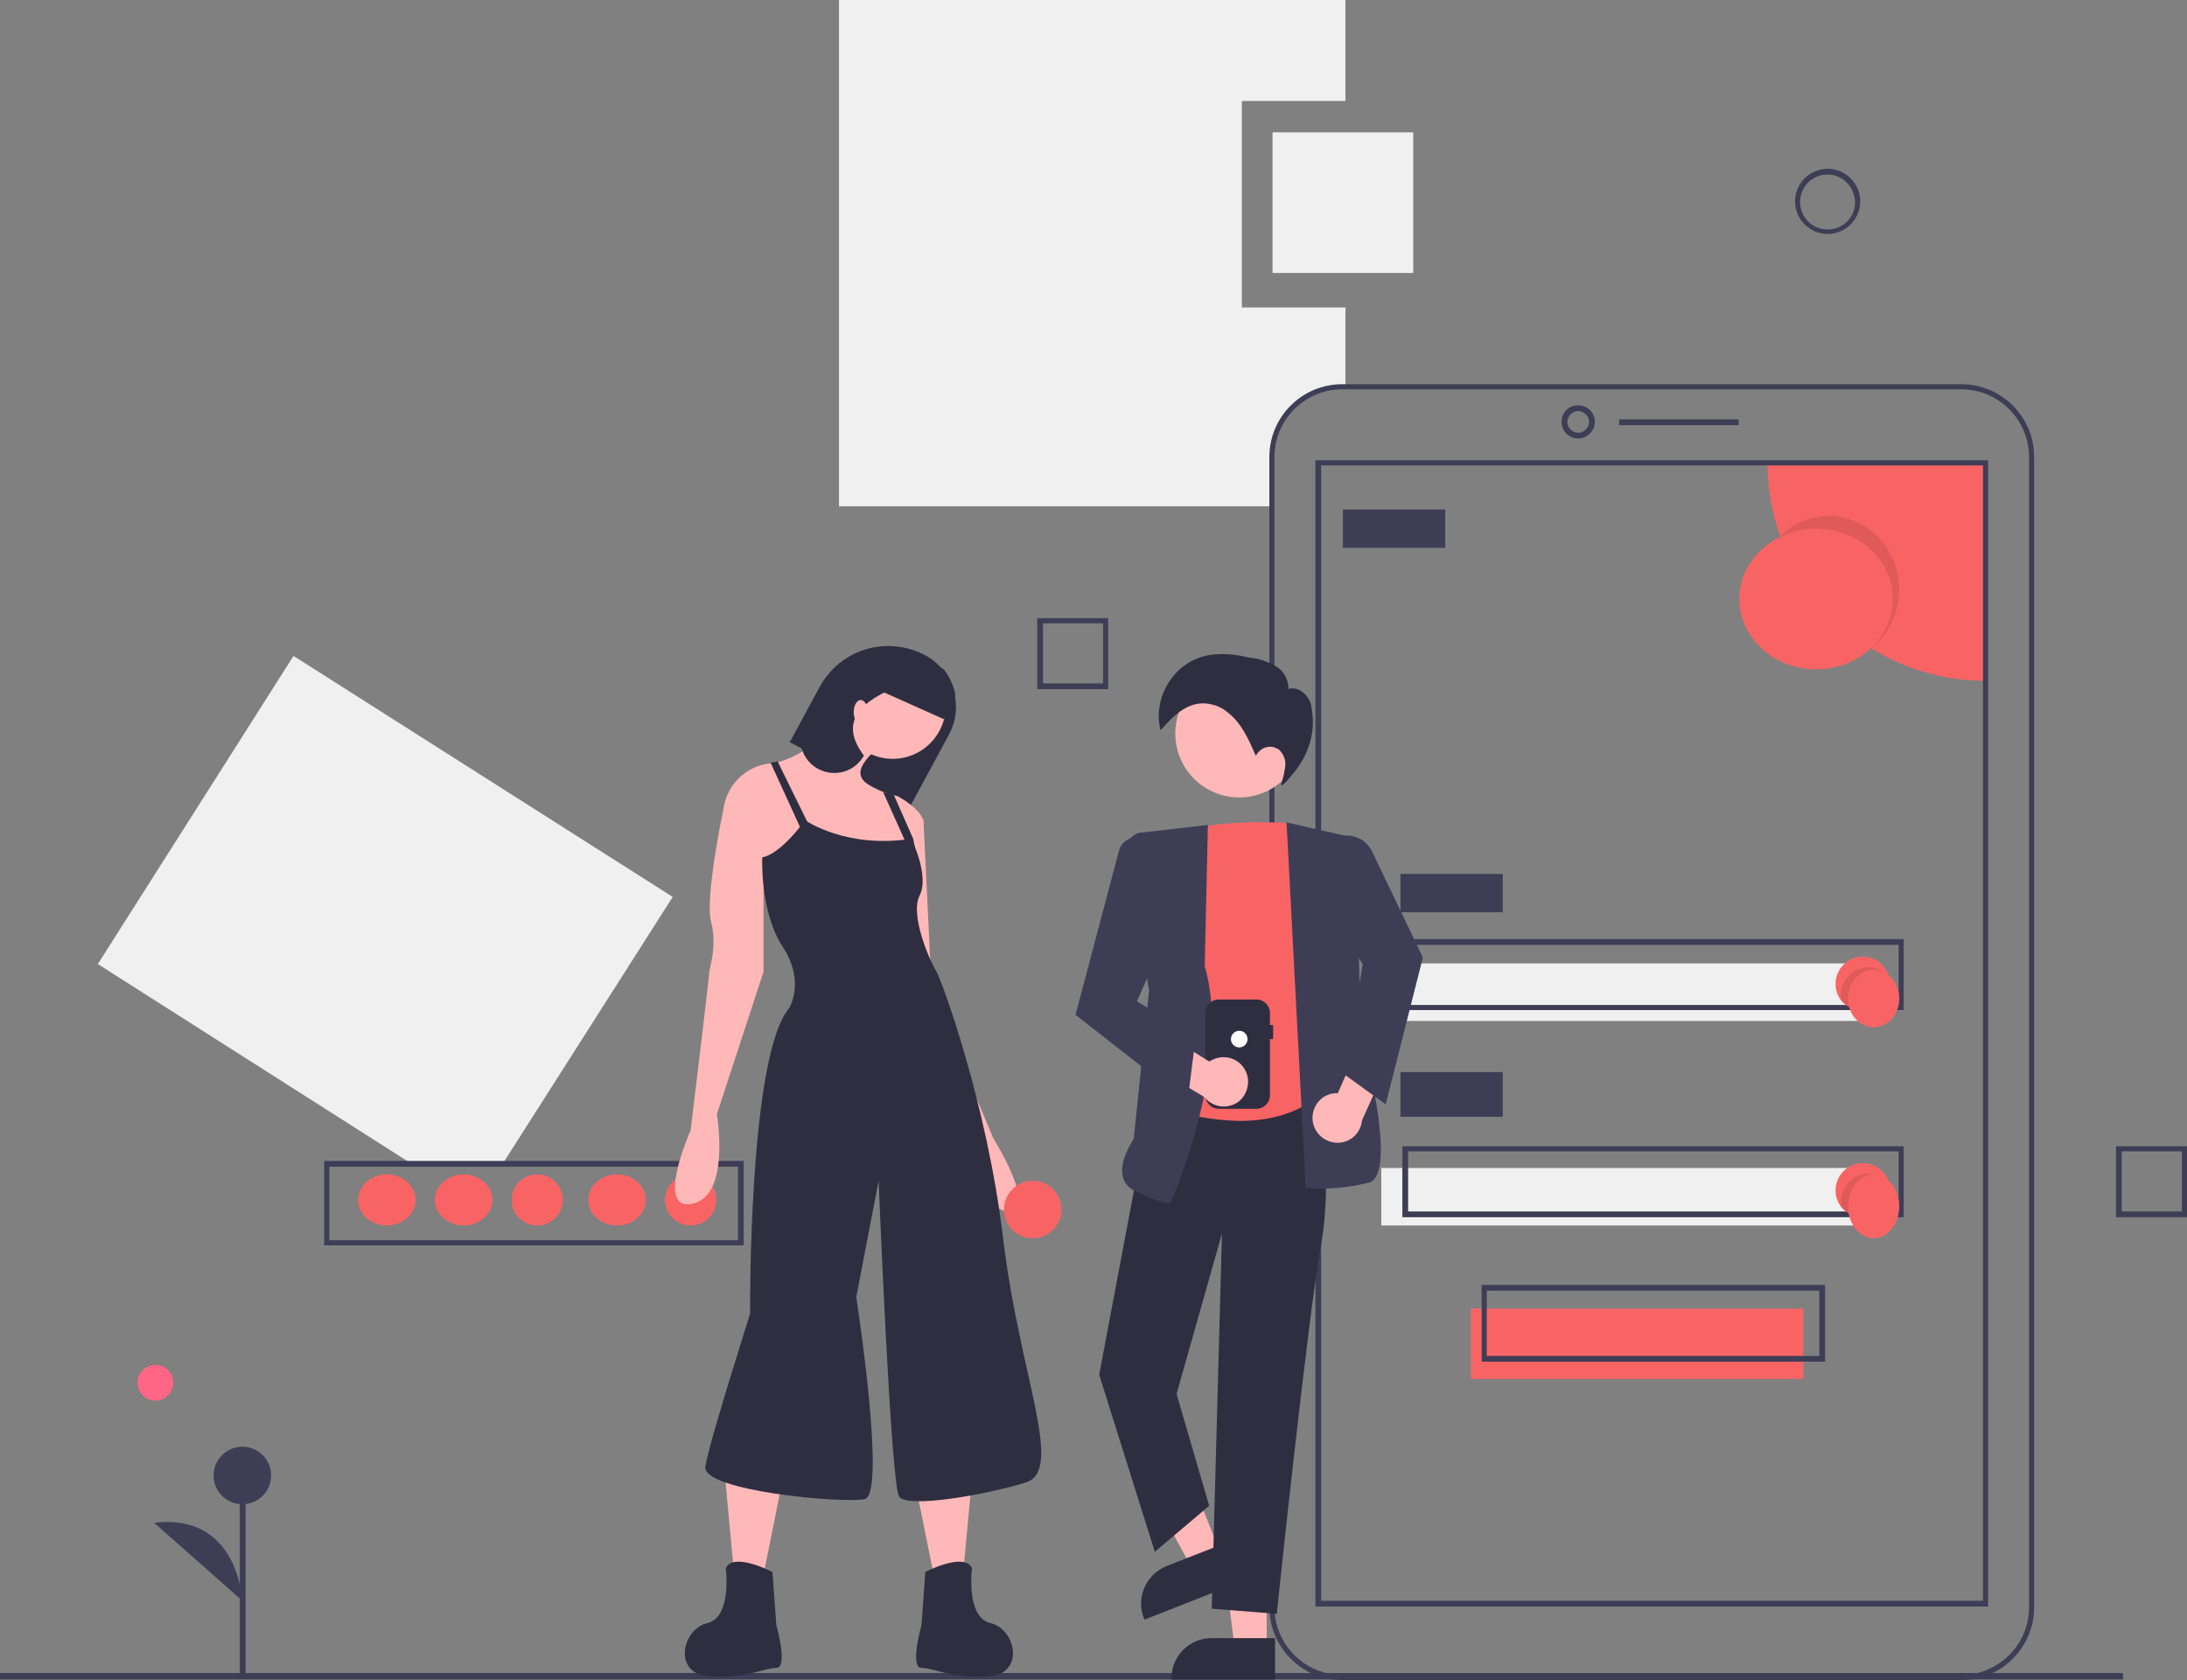 <?xml version="1.0" encoding="utf-8"?>
<!-- Generator: Adobe Illustrator 25.0.1, SVG Export Plug-In . SVG Version: 6.00 Build 0)  -->
<svg version="1.1" id="Camada_1" xmlns="http://www.w3.org/2000/svg" xmlns:xlink="http://www.w3.org/1999/xlink" x="0px" y="0px"
	 viewBox="0 0 342 262.8" style="enable-background:new 0 0 342 262.8;" xml:space="preserve">
<rect x="0" y="0" width="342" height="262.8" fill="#808080" stroke="none"/>
<style type="text/css">
	.st0{fill:#F0F0F0;}
	.st1{fill:#3F3D56;}
	.st2{fill:#F86464;}
	.st3{opacity:0.1;enable-background:new    ;}
	.st4{fill:#2F2E41;}
	.st5{fill:#FFB8B8;}
	.st6{fill:#FF6584;}
	.st7{fill:#FFFFFF;}
</style>
<g id="Grupo_2059" transform="translate(-16 -183.218)">
	<g id="Illustration" transform="translate(16 183.218)">
		<path id="Caminho_609" class="st0" d="M78.7,181.9l26.5-41.6l-59.3-37.7l-30.6,48.2l49,31.2H78.7z"/>
		<path id="Caminho_610" class="st1" d="M116.3,194.8H50.7v-13.2h65.6V194.8z M51.5,194h63.9v-11.5H51.5V194z"/>
		<circle id="Elipse_83" class="st2" cx="108" cy="187.7" r="4"/>
		<ellipse id="Elipse_84" class="st2" cx="96.5" cy="187.7" rx="4.5" ry="4"/>
		<circle id="Elipse_85" class="st2" cx="84" cy="187.7" r="4"/>
		<ellipse id="Elipse_86" class="st2" cx="72.5" cy="187.7" rx="4.5" ry="4"/>
		<ellipse id="Elipse_87" class="st2" cx="60.5" cy="187.7" rx="4.5" ry="4"/>
		<path id="Caminho_611" class="st0" d="M194.2,48.1V15.8h16.2V0h-79.2v79.2h67.7v-7.7c0-6.1,4.9-11,11-11l0,0h0.5V48.1H194.2z"/>
		<rect id="Retângulo_437" x="230" y="204.7" class="st2" width="52" height="11"/>
		<rect id="Retângulo_438" x="216" y="150.7" class="st0" width="77" height="9"/>
		<rect id="Retângulo_439" y="261.7" class="st1" width="332" height="1"/>
		<path id="Caminho_612" class="st1" d="M306.7,262.8h-96.8c-6.3,0-11.4-5.1-11.4-11.4V71.5c0-6.3,5.1-11.4,11.4-11.4h96.8
			c6.3,0,11.4,5.1,11.4,11.4v179.9C318.1,257.7,313,262.8,306.7,262.8L306.7,262.8z M209.9,60.9c-5.8,0-10.6,4.7-10.6,10.6v179.9
			c0,5.8,4.7,10.6,10.6,10.6h96.8c5.8,0,10.6-4.7,10.6-10.6V71.5c0-5.8-4.7-10.6-10.6-10.6L209.9,60.9z"/>
		<path id="Caminho_613" class="st1" d="M246.8,68.6c-1.4,0-2.6-1.1-2.6-2.6s1.1-2.6,2.6-2.6c1.4,0,2.6,1.1,2.6,2.6l0,0
			C249.4,67.4,248.2,68.6,246.8,68.6z M246.8,64.3c-0.9,0-1.7,0.8-1.7,1.7c0,0.9,0.8,1.7,1.7,1.7c0.9,0,1.7-0.8,1.7-1.7
			S247.7,64.3,246.8,64.3L246.8,64.3z"/>
		<rect id="Retângulo_440" x="253.2" y="65.6" class="st1" width="18.7" height="0.9"/>
		<path id="Caminho_614" class="st2" d="M310.5,72.4v34.1c-18.8,0-34.1-15.3-34.1-34.1H310.5z"/>
		<path id="Caminho_615" class="st1" d="M310.9,251.3H205.7V72h105.2V251.3z M206.6,250.4h103.5V72.8H206.6L206.6,250.4z"/>
		<ellipse id="Elipse_88" class="st3" cx="286" cy="92.2" rx="11" ry="11.5"/>
		<ellipse id="Elipse_89" class="st2" cx="284" cy="93.7" rx="12" ry="11"/>
		<rect id="Retângulo_441" x="210" y="79.7" class="st1" width="16" height="6"/>
		<rect id="Retângulo_442" x="219" y="136.7" class="st1" width="16" height="6"/>
		<path id="Caminho_616" class="st1" d="M297.7,158h-78.4v-11.1h78.4L297.7,158z M220.2,157.2h76.7v-9.4h-76.7L220.2,157.2z"/>
		<rect id="Retângulo_443" x="216" y="182.7" class="st0" width="77" height="9"/>
		<rect id="Retângulo_444" x="219" y="167.7" class="st1" width="16" height="7"/>
		<path id="Caminho_617" class="st1" d="M297.7,190.4h-78.4v-11.1h78.4L297.7,190.4z M220.2,189.5h76.7v-9.4h-76.7L220.2,189.5z"/>
		<path id="Caminho_618" class="st1" d="M285.4,213h-53.7V201h53.7V213z M232.5,212.1h52v-10.2h-52V212.1z"/>
		<path id="Caminho_619" class="st2" d="M295.6,153.8c0,2.4-1.9,4.3-4.3,4.3c-1.3,0-2.5-0.6-3.3-1.5l0,0c-1.5-1.8-1.2-4.5,0.6-6
			c1.8-1.5,4.5-1.2,6,0.6c0.4,0.5,0.7,1.1,0.9,1.7l0,0l0,0C295.5,153.1,295.6,153.4,295.6,153.8z"/>
		<path id="Caminho_620" class="st3" d="M295.6,153.8c0,2.4-1.9,4.3-4.3,4.3c-1.3,0-2.5-0.6-3.3-1.5l0,0c-0.1-0.3-0.1-0.7-0.1-1
			c0-2.4,1.9-4.3,4.3-4.3c1.3,0,2.5,0.6,3.3,1.5l0,0l0,0C295.5,153.1,295.6,153.4,295.6,153.8z"/>
		<ellipse id="Elipse_90" class="st2" cx="293" cy="156.2" rx="4" ry="4.5"/>
		<path id="Caminho_621" class="st2" d="M295.6,186.1c0,2.4-1.9,4.3-4.3,4.3c-1.3,0-2.5-0.6-3.3-1.5l0,0c-1.5-1.8-1.2-4.5,0.6-6
			c1.8-1.5,4.5-1.2,6,0.6c0.4,0.5,0.7,1.1,0.9,1.7l0,0l0,0C295.5,185.4,295.6,185.8,295.6,186.1L295.6,186.1z"/>
		<path id="Caminho_622" class="st3" d="M295.6,186.1c0,2.4-1.9,4.3-4.3,4.3c-1.3,0-2.5-0.6-3.3-1.5l0,0c-0.1-0.3-0.1-0.7-0.1-1
			c0-2.4,1.9-4.3,4.3-4.3c1.3,0,2.5,0.6,3.3,1.5l0,0l0,0C295.5,185.4,295.6,185.8,295.6,186.1z"/>
		<ellipse id="Elipse_91" class="st2" cx="293" cy="188.7" rx="4" ry="5"/>
		<rect id="Retângulo_445" x="199" y="20.7" class="st0" width="22" height="22"/>
		<path id="Caminho_623" class="st1" d="M285.8,36.6c-2.8,0-5.1-2.3-5.1-5.1s2.3-5.1,5.1-5.1c2.8,0,5.1,2.3,5.1,5.1
			C290.9,34.3,288.6,36.6,285.8,36.6L285.8,36.6z M285.8,27.3c-2.4,0-4.3,1.9-4.3,4.3s1.9,4.3,4.3,4.3s4.3-1.9,4.3-4.3c0,0,0,0,0,0
			C290,29.2,288.1,27.3,285.8,27.3z"/>
		<path id="Caminho_624" class="st1" d="M173.3,107.8h-11.1V96.7h11.1V107.8z M163.1,106.9h9.4v-9.4h-9.4V106.9z"/>
		<path id="Caminho_625" class="st1" d="M342,190.4h-11.1v-11.1H342V190.4z M331.8,189.5h9.4v-9.4h-9.4V189.5z"/>
		<path id="Caminho_626" class="st4" d="M123.5,116.1l1.9,1l6.5,3.5l10.4,5.6l6.1-11.3c2.4-4.5,0.7-10-3.7-12.4c0,0,0,0,0,0
			c-4.7-2.5-10.4-1.7-14.2,1.9l0,0c-0.9,0.9-1.7,1.9-2.3,3L123.5,116.1z"/>
		<path id="Caminho_627" class="st5" d="M152,231.2l-1.3,14l-4.8,0.6l-3.2-15.9L152,231.2z"/>
		<path id="Caminho_628" class="st4" d="M144.7,245.9c0,0,6.1-3.2,7.3-0.6c0,0-1,7.7,2.9,8.6s5.4,7.7,0,8.3s-8.9-1.3-10.8-1.3
			s0-6.7,0-6.7L144.7,245.9z"/>
		<path id="Caminho_629" class="st5" d="M113.4,231.2l1.3,14l4.8,0.6l3.2-15.9L113.4,231.2z"/>
		<path id="Caminho_630" class="st4" d="M120.8,245.9c0,0-6.1-3.2-7.3-0.6c0,0,1,7.7-2.9,8.6s-5.4,7.7,0,8.3s8.9-1.3,10.8-1.3
			s0-6.7,0-6.7L120.8,245.9z"/>
		<circle id="Elipse_92" class="st5" cx="139.6" cy="110.4" r="8.3"/>
		<path id="Caminho_631" class="st5" d="M113.1,126.7l6.7,10.5l8-0.6l13.1,1c0,0,1.2-2.5,2.2-4.9c0.6-1.2,1-2.5,1.3-3.7
			c0.3-2.2-4.1-4.5-4.1-4.5s-0.2,0-0.5-0.1c-0.4-0.1-1-0.2-1.6-0.5c-1.5-0.5-3.3-1.4-3.6-2.6c-0.6-2.2,4.1-5.4,4.1-5.4l-5.7-5.4
			c0,0-5.1,7.1-11.3,8.7c-0.4,0.1-0.7,0.2-1.1,0.2l-0.1,0C116.6,119.8,113.6,122.8,113.1,126.7z"/>
		<path id="Caminho_632" class="st5" d="M116.6,123.8l-3.5,2.9c0,0-2.9,13.7-1.9,17.5s-0.3,7.3-0.3,8s-2.9,24.6-2.9,24.6
			s-5.7,12.8,0.3,11.5s3.8-14,3.8-14l7.3-22.3V133L116.6,123.8z"/>
		<path id="Caminho_633" class="st5" d="M141.8,126.3l2.6,1.9l1.3,26.8l9.6,23c0,0,7,11.2,2.6,11.5s-7.3-11.5-7.3-11.5l-8.6-22
			l-1.3-21.4L141.8,126.3z"/>
		<path id="Caminho_634" class="st4" d="M125.9,128.3c0,0,6.4,4.5,16.6,2.9c0,0,2.9,5.7,1.3,8.9s1.9,10.8,2.6,11.8s8,20.7,10.5,42.1
			c2.6,21.4,9.6,36,3.5,37.9s-18.5,4.1-19.8,2.2s-3.2-49.4-3.2-49.4l-3.5,18.2c0,0,4.8,30.9,1.3,31.6s-25.5-1.3-24.9-5.1
			s7-23.9,7-23.9s-0.3-40.2,6.1-47.8c0,0,2.6-4.1-1-9.6s-3.2-14-3.2-14S121.7,134,125.9,128.3z"/>
		<path id="Caminho_635" class="st4" d="M120.5,119.3l5.4,11.8l1.3-0.6l-5.6-11.4L120.5,119.3z"/>
		<path id="Caminho_636" class="st4" d="M138.1,123.9l4,8.9l1-0.1l-0.3-1.5l-3-6.8C139.3,124.2,138.7,124.1,138.1,123.9z"/>
		<path id="Caminho_637" class="st4" d="M125.4,117.2c0.9,2.8,3.8,4.3,6.6,3.5c1.3-0.4,2.4-1.3,3.1-2.5c-4-5.3-0.6-8.6,6-11.1
			c1-1.9,0.8-4.2-0.6-5.8c-3.7-0.5-7.3,0.7-10,3.3l0,0l-4.7,8.6C125.1,114.3,125,115.8,125.4,117.2L125.4,117.2z"/>
		<ellipse id="Elipse_93" class="st5" cx="134.6" cy="111.4" rx="1.1" ry="1.9"/>
		<path id="Caminho_638" class="st4" d="M138,108.2l9.6,4.3l1.8-3.9c-0.3-1.4-0.9-2.7-1.8-3.9l-6.6-3L138,108.2z"/>
		<circle id="Elipse_94" class="st2" cx="161.5" cy="189.2" r="4.5"/>
		<circle id="Elipse_95" class="st6" cx="24.3" cy="216.3" r="2.8"/>
		<rect id="Retângulo_446" x="37.5" y="230.8" class="st1" width="0.9" height="31.7"/>
		<circle id="Elipse_96" class="st1" cx="37.9" cy="230.8" r="4.5"/>
		<path id="Caminho_639" class="st1" d="M37.9,250.4c0,0-0.6-13.8-13.8-12.2"/>
		<g id="Man_illustration" transform="translate(-416.309 -96.56)">
			<path id="Caminho_1599" class="st5" d="M614.4,354.5h-5l-2.4-19.3h7.4L614.4,354.5z"/>
			<path id="Caminho_1600" class="st4" d="M615.7,359.3h-16.2v-0.2c0-3.5,2.8-6.3,6.3-6.3h9.9V359.3z"/>
			<path id="Caminho_1601" class="st5" d="M607.3,339.9l-4.7,1.8l-9.3-17.1l6.9-2.7L607.3,339.9z"/>
			<path id="Caminho_1602" class="st4" d="M610.3,344l-15,5.9l-0.1-0.2c-1.3-3.2,0.3-6.9,3.6-8.2c0,0,0,0,0,0l0,0l9.2-3.6L610.3,344
				z"/>
			<path id="Caminho_1603" class="st4" d="M605.8,348.2l1.6-58.7l-7.1,25.1l5.1,17.5l-8.5,7.2l-8.7-27.7l0,0l8.6-45.6l25.5-1.2
				l0.2,0l0,0.2c0,0.2,2.4,15.3,0.4,26.2c-2,10.9-6.9,57.2-6.9,57.6l0,0.2L605.8,348.2z"/>
			<path id="Caminho_1604" class="st2" d="M598.2,269.7l-0.1-0.1l4.7-43.4l0.1,0c4.8-1.2,11.3-1.1,14.7-0.9c1.1,0.1,2,0.9,2.1,1.9
				l5.7,37.5l0,0.1c-3.9,5.6-9.9,7.1-15.3,7.1C606,271.8,602,271.1,598.2,269.7z"/>
			<path id="Caminho_1605" class="st1" d="M620.7,282.4l-0.2,0l-3-57.2l9.2,2.1c2.1,0.5,3.5,2.5,3.2,4.6l-1.2,9.5l0.4,16.7
				c0.3,1,4.9,18.1,2.4,22.5c-0.3,0.5-0.7,0.9-1.3,1c-2.5,0.6-5,0.9-7.6,0.9C621.5,282.4,620.7,282.4,620.7,282.4z"/>
			<path id="Caminho_1606" class="st1" d="M593.7,282.8c-0.9-0.4-1.6-1.2-1.8-2.2c-0.6-2.4,1.4-5.4,1.7-5.9l2.4-23.2l-3.6-21.5
				c-0.3-1.5,0.8-2.9,2.2-3.2c0.1,0,0.1,0,0.2,0l10.4-1.2l-0.5,22.1c4.4,15-5.2,36.7-5.3,36.9l-0.1,0.1h-0.1
				C599,284.8,597.7,284.8,593.7,282.8z"/>
			<circle id="Elipse_193" class="st5" cx="610.1" cy="211.3" r="10"/>
			<path id="Caminho_1607" class="st5" d="M621.6,272c-0.3-2.1,1.1-4.1,3.2-4.4c0.2,0,0.4-0.1,0.7,0l3.5-8l5.4,0.9l-5.1,11.3
				c-0.2,2.1-2,3.7-4.2,3.5C623.3,275.1,621.9,273.8,621.6,272L621.6,272z"/>
			<path id="Caminho_1608" class="st1" d="M626.5,264.6l2.9-17.2l-4.9-8.2l1.2-11.7l0.3-0.1c1.9-0.5,3.9,0.5,4.8,2.2l8,16.7l0,0.1
				l-5.8,22.9L626.5,264.6z"/>
			<path id="Caminho_1609" class="st4" d="M616.7,219.4c0.2,0.1,1.2-1,2.2-2.3c2.2-2.8,3.2-6.4,2.5-9.8c0-0.1,0-0.2,0-0.2
				c-0.3-1.7-1.9-3.2-3.6-2.8c0-1.5-0.8-2.9-2.1-3.6c-1.3-0.7-2.7-1.2-4.2-1.3c-1.6-0.4-3.3-0.6-5-0.5c-1.6,0.1-3.2,0.6-4.6,1.5
				c-3.4,2.3-5.1,6.5-4.1,10.4c2.1-2.4,4.6-5,8.2-4c0.8,0.2,1.6,0.6,2.3,1.2c2.2,1.7,3.3,4.3,4.4,6.8c0.6-1.2,2-1.8,3.2-1.2
				c0.1,0.1,0.3,0.1,0.4,0.2c0.7,0.7,1.1,1.6,1,2.5c-0.1,0.9-0.3,1.9-0.6,2.7"/>
			<path id="Caminho_1610" class="st4" d="M615.4,256.9h-0.5V255c0-1.1-0.9-2.1-2.1-2.1h-5.9c-1.1,0-2.1,0.9-2.1,2.1v12.9
				c0,1.1,0.9,2.1,2.1,2.1h5.9c1.1,0,2.1-0.9,2.1-2.1v-8.8h0.5V256.9z"/>
			<circle id="Elipse_194" class="st7" cx="610.1" cy="259.1" r="1.3"/>
			<path id="Caminho_1611" class="st5" d="M611.1,264.1c-0.9-1.9-3.2-2.7-5.1-1.8c-0.2,0.1-0.4,0.2-0.6,0.3L598,258l-3.9,3.8
				l10.6,6.4c1.3,1.7,3.8,1.9,5.4,0.6C611.4,267.7,611.9,265.7,611.1,264.1L611.1,264.1z"/>
			<path id="Caminho_1612" class="st1" d="M584.5,255.3l6.8-25.7c0.4-1.4,1.7-2.2,3.1-2l2.3,0.4l2.5,13.7l-5.1,11.5l9.2,5.5
				l-1.3,10.3L584.5,255.3z"/>
		</g>
	</g>
</g>
</svg>
